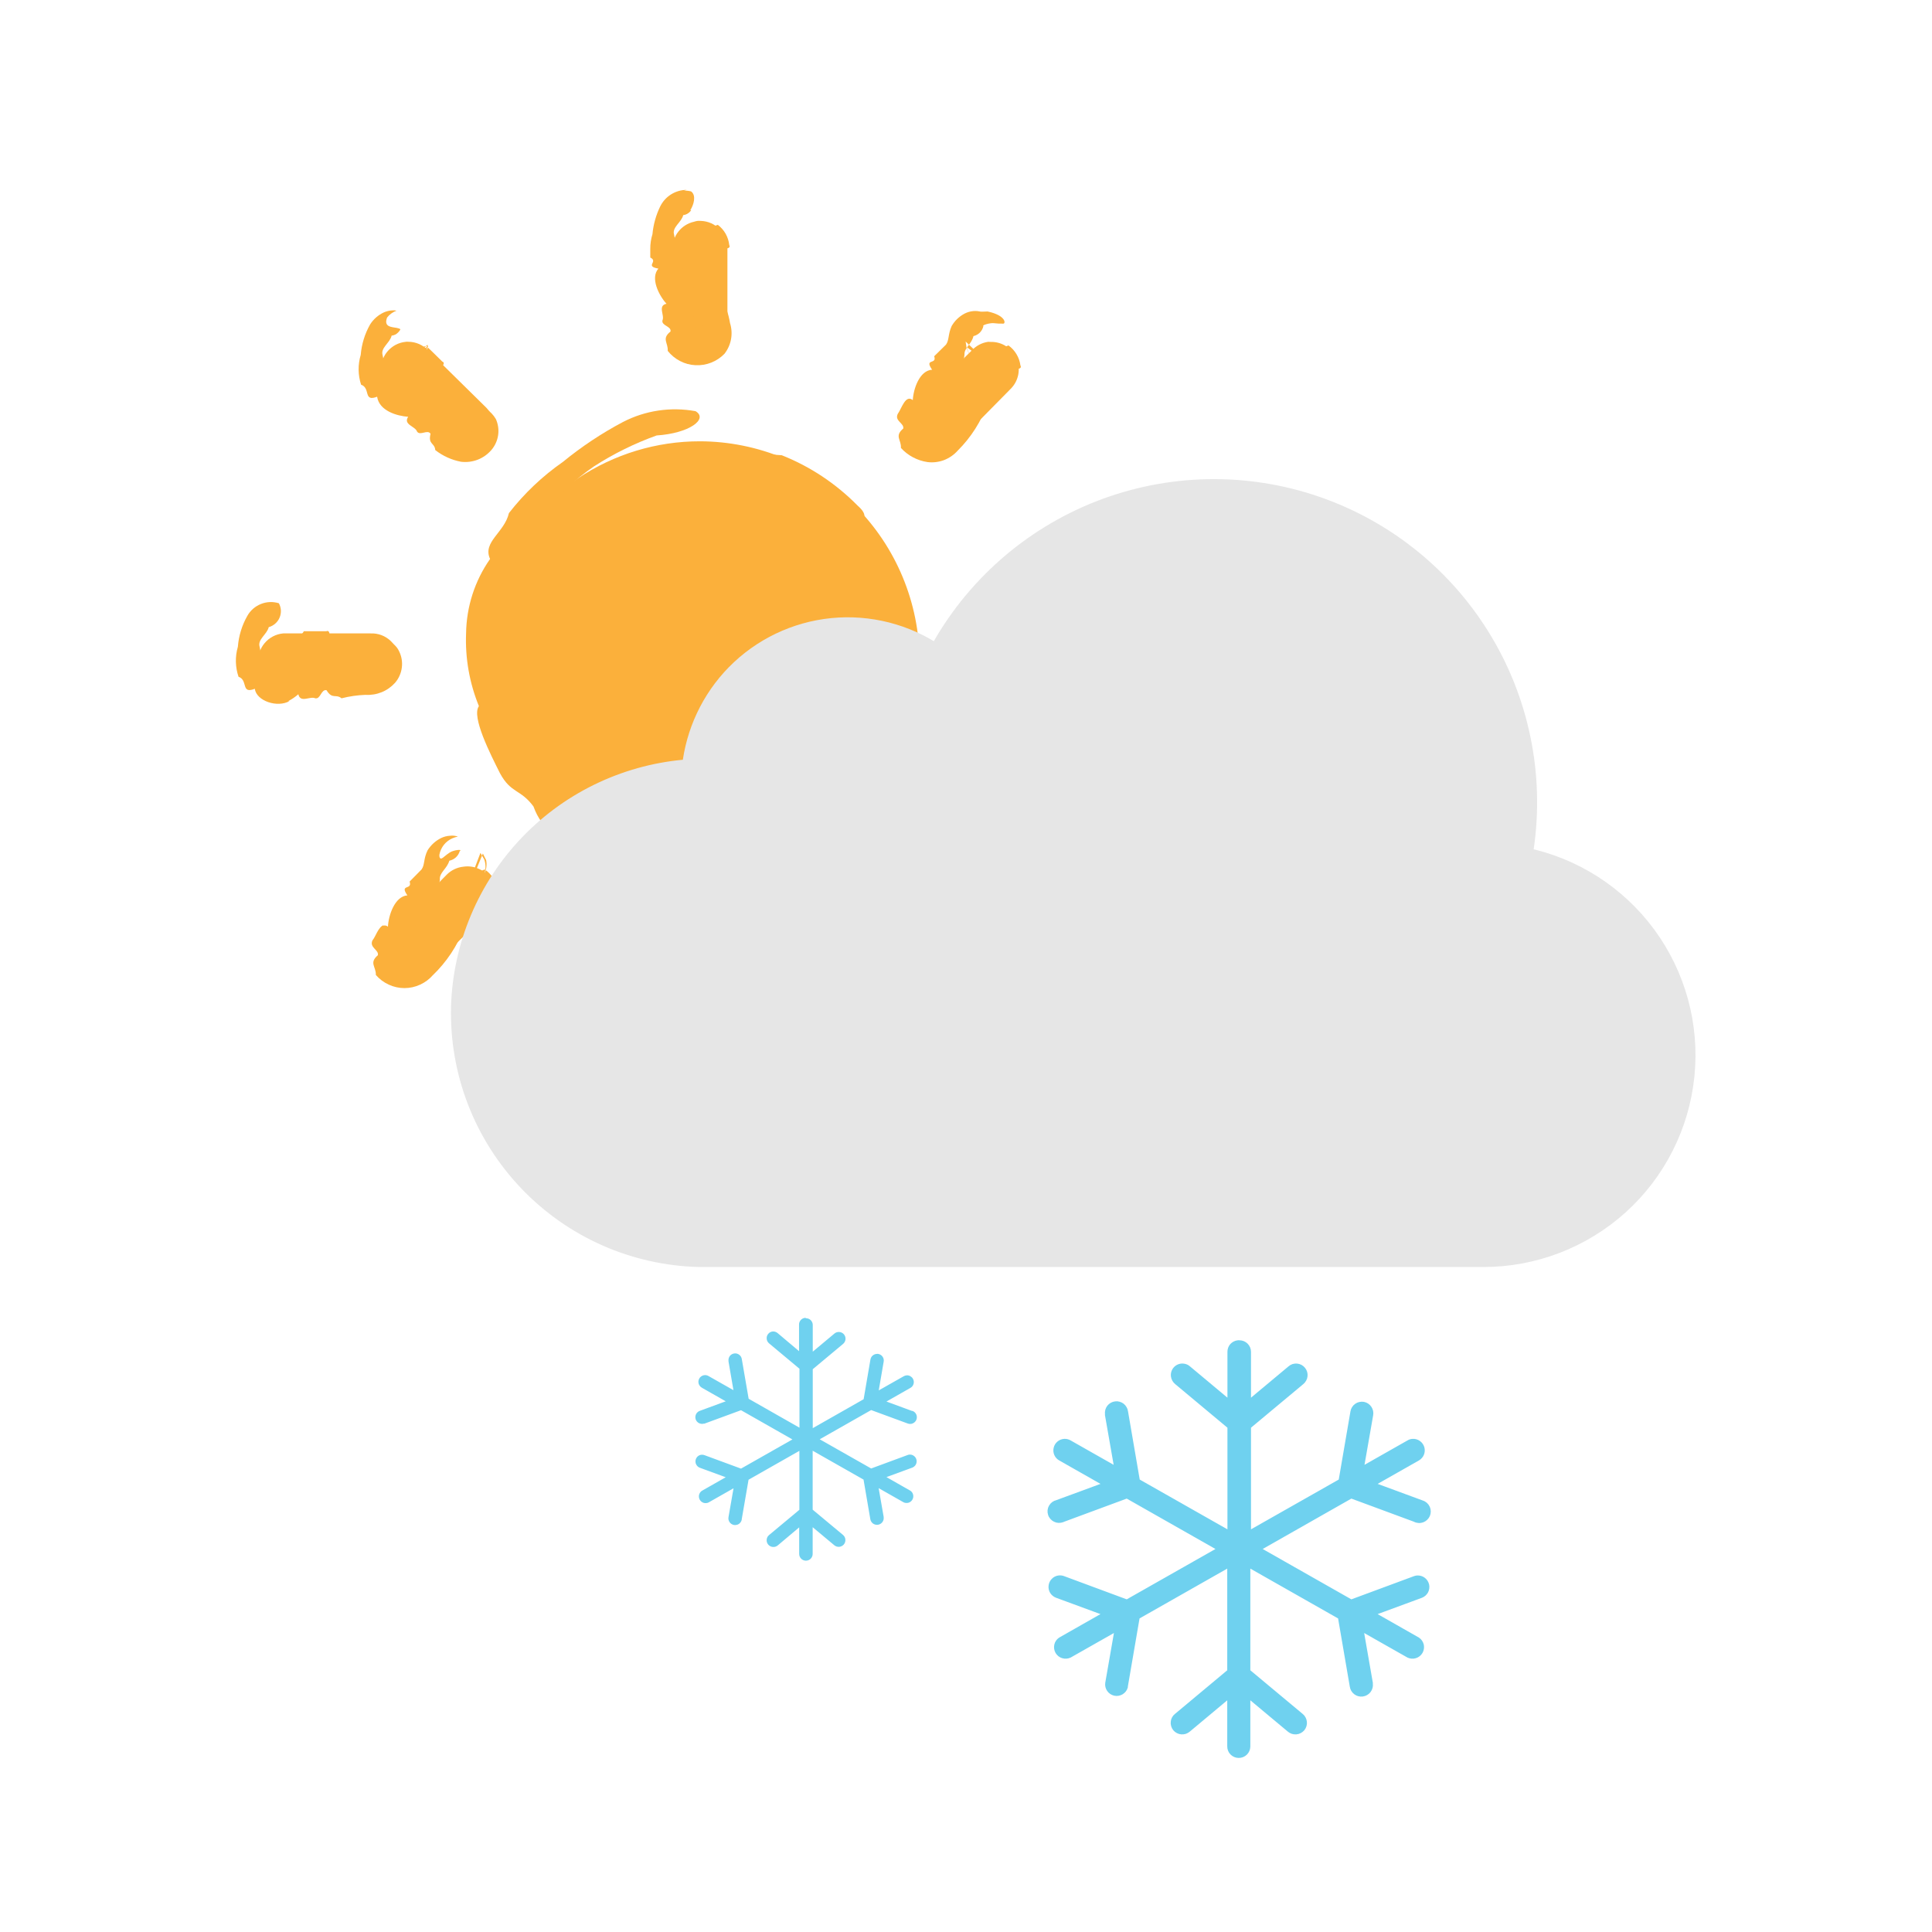 <svg width="41" height="41" viewBox="0 0 41 41" fill="none" xmlns="http://www.w3.org/2000/svg">
<path d="M14.8 4.688C14.775 4.692 14.751 4.698 14.727 4.706C14.596 4.735 14.479 4.809 14.396 4.915C14.312 5.021 14.269 5.153 14.272 5.288V7.035C14.269 7.113 14.281 7.192 14.309 7.265C14.337 7.339 14.38 7.406 14.434 7.463C14.488 7.519 14.554 7.564 14.626 7.595C14.698 7.626 14.776 7.642 14.855 7.642C14.933 7.642 15.011 7.626 15.083 7.595C15.155 7.564 15.221 7.519 15.275 7.463C15.33 7.406 15.372 7.339 15.4 7.265C15.428 7.192 15.44 7.113 15.437 7.035V5.288C15.442 5.134 15.385 4.985 15.28 4.872C15.175 4.76 15.03 4.693 14.876 4.688C14.851 4.686 14.825 4.686 14.8 4.688ZM8.612 7.254C8.536 7.261 8.462 7.283 8.394 7.319C8.327 7.355 8.267 7.404 8.218 7.463C8.169 7.522 8.133 7.59 8.111 7.664C8.088 7.737 8.081 7.814 8.088 7.89C8.101 8.029 8.164 8.159 8.266 8.255L9.485 9.493C9.598 9.597 9.746 9.653 9.899 9.65C10.053 9.647 10.199 9.585 10.307 9.477C10.416 9.368 10.478 9.222 10.481 9.069C10.484 8.916 10.427 8.767 10.323 8.655L9.085 7.436C9.031 7.378 8.966 7.333 8.894 7.301C8.822 7.27 8.745 7.253 8.666 7.253C8.648 7.251 8.63 7.251 8.612 7.253V7.254ZM20.97 7.254C20.837 7.273 20.715 7.337 20.624 7.436L19.387 8.656C19.28 8.768 19.221 8.917 19.223 9.071C19.225 9.226 19.287 9.374 19.396 9.483C19.506 9.593 19.654 9.655 19.808 9.657C19.963 9.658 20.112 9.599 20.224 9.493L21.444 8.256C21.528 8.174 21.585 8.069 21.608 7.955C21.631 7.84 21.62 7.721 21.575 7.613C21.529 7.505 21.453 7.414 21.355 7.35C21.257 7.286 21.142 7.253 21.025 7.256L20.97 7.254ZM14.855 9.365C13.933 9.364 13.032 9.638 12.266 10.15C11.499 10.662 10.902 11.389 10.549 12.241C10.196 13.092 10.104 14.029 10.284 14.933C10.463 15.837 10.907 16.668 11.559 17.32C12.21 17.971 13.041 18.415 13.945 18.595C14.849 18.775 15.786 18.683 16.637 18.33C17.489 17.977 18.217 17.38 18.729 16.614C19.241 15.847 19.514 14.947 19.514 14.025C19.51 12.79 19.018 11.608 18.145 10.735C17.272 9.862 16.09 9.369 14.855 9.365ZM6.009 13.442C5.933 13.449 5.858 13.471 5.79 13.507C5.722 13.543 5.662 13.592 5.613 13.651C5.564 13.71 5.527 13.778 5.505 13.852C5.482 13.925 5.474 14.002 5.481 14.079C5.488 14.155 5.51 14.23 5.546 14.297C5.582 14.366 5.631 14.425 5.69 14.475C5.749 14.524 5.818 14.56 5.891 14.583C5.964 14.606 6.042 14.614 6.118 14.607H7.865C7.944 14.61 8.022 14.597 8.096 14.569C8.169 14.542 8.236 14.499 8.293 14.445C8.35 14.391 8.395 14.325 8.426 14.253C8.456 14.181 8.472 14.103 8.472 14.024C8.472 13.946 8.456 13.868 8.426 13.796C8.395 13.723 8.35 13.658 8.293 13.604C8.236 13.549 8.169 13.507 8.096 13.479C8.022 13.451 7.944 13.439 7.865 13.442H6.009ZM21.734 13.442C21.58 13.456 21.437 13.532 21.338 13.651C21.239 13.771 21.192 13.925 21.207 14.079C21.221 14.234 21.297 14.376 21.416 14.475C21.536 14.574 21.69 14.621 21.844 14.607H23.591C23.67 14.61 23.748 14.597 23.822 14.569C23.895 14.542 23.962 14.499 24.019 14.445C24.076 14.391 24.121 14.325 24.152 14.253C24.182 14.181 24.198 14.103 24.198 14.024C24.198 13.946 24.182 13.868 24.152 13.796C24.121 13.723 24.076 13.658 24.019 13.604C23.962 13.549 23.895 13.507 23.822 13.479C23.748 13.451 23.67 13.439 23.591 13.442H21.734ZM19.751 18.375C19.726 18.379 19.702 18.385 19.678 18.393C19.571 18.412 19.472 18.46 19.392 18.533C19.311 18.605 19.252 18.698 19.222 18.802C19.192 18.906 19.191 19.017 19.22 19.121C19.25 19.225 19.307 19.32 19.387 19.393L20.624 20.613C20.723 20.726 20.862 20.797 21.012 20.81C21.162 20.823 21.311 20.778 21.429 20.684C21.546 20.589 21.622 20.453 21.642 20.304C21.661 20.155 21.622 20.004 21.532 19.883C21.506 19.85 21.476 19.82 21.443 19.794L20.224 18.556C20.164 18.492 20.09 18.442 20.008 18.41C19.926 18.379 19.838 18.366 19.75 18.374L19.751 18.375ZM9.831 18.393C9.701 18.407 9.579 18.465 9.485 18.557L8.266 19.794C8.202 19.845 8.149 19.909 8.111 19.982C8.073 20.055 8.051 20.135 8.046 20.217C8.041 20.299 8.054 20.381 8.083 20.458C8.113 20.535 8.158 20.605 8.216 20.663C8.274 20.721 8.344 20.766 8.421 20.796C8.497 20.825 8.58 20.837 8.662 20.833C8.744 20.828 8.824 20.806 8.897 20.768C8.97 20.73 9.034 20.677 9.085 20.613L10.322 19.394C10.413 19.308 10.474 19.196 10.496 19.073C10.518 18.951 10.5 18.824 10.445 18.713C10.39 18.601 10.301 18.509 10.191 18.452C10.08 18.395 9.954 18.373 9.831 18.393ZM14.8 20.413C14.775 20.413 14.751 20.424 14.727 20.431C14.596 20.461 14.479 20.535 14.396 20.641C14.313 20.747 14.269 20.879 14.272 21.014V22.761C14.269 22.839 14.281 22.918 14.309 22.991C14.337 23.065 14.38 23.132 14.434 23.188C14.488 23.245 14.554 23.29 14.626 23.321C14.698 23.352 14.776 23.368 14.855 23.368C14.933 23.368 15.011 23.352 15.083 23.321C15.155 23.29 15.221 23.245 15.275 23.188C15.33 23.132 15.372 23.065 15.4 22.991C15.428 22.918 15.44 22.839 15.437 22.761V21.014C15.442 20.86 15.386 20.71 15.28 20.598C15.175 20.485 15.03 20.419 14.876 20.414C14.851 20.412 14.825 20.411 14.8 20.413Z" fill="#FBB03B"/>
<path fill-rule="evenodd" clip-rule="evenodd" d="M14.864 20.888C14.799 20.488 15.03 20.588 15.233 20.502C15.301 20.553 15.357 20.617 15.399 20.691C15.441 20.765 15.467 20.847 15.476 20.931C15.523 21.021 15.356 21.011 15.222 21.012C15.367 21.049 15.476 21.14 15.308 21.212C15.308 21.312 15.341 21.438 15.222 21.488C15.422 21.596 15.253 21.868 15.308 22.041C15.398 22.213 15.461 22.398 15.493 22.59C15.527 22.699 15.534 22.815 15.514 22.928C15.493 23.04 15.446 23.146 15.376 23.237C15.297 23.319 15.201 23.384 15.094 23.426C14.988 23.468 14.874 23.487 14.759 23.482C14.645 23.476 14.533 23.446 14.432 23.393C14.33 23.34 14.241 23.267 14.17 23.177C14.183 23.004 14.034 22.921 14.229 22.767C14.252 22.652 14.035 22.646 14.058 22.531C14.111 22.424 13.949 22.219 14.144 22.177C13.982 22.001 13.796 21.631 13.972 21.43C13.672 21.378 13.981 21.285 13.8 21.196V21.013C13.799 20.907 13.815 20.802 13.846 20.701C13.865 20.496 13.921 20.296 14.011 20.111C14.063 20.005 14.143 19.917 14.243 19.855C14.342 19.793 14.458 19.76 14.575 19.761L14.517 19.776C14.567 19.775 14.617 19.78 14.666 19.793C14.781 19.878 14.723 20.075 14.649 20.193L14.67 20.187C14.652 20.217 14.627 20.242 14.597 20.261C14.568 20.28 14.534 20.292 14.499 20.296C14.462 20.452 14.257 20.552 14.305 20.709C14.337 20.886 14.357 20.963 14.372 21.084C14.373 21.207 14.414 21.327 14.487 21.426C14.51 21.682 14.568 21.933 14.659 22.174C14.687 22.293 14.714 22.413 14.731 22.537C14.744 22.623 14.75 22.711 14.749 22.799C14.667 22.859 14.749 22.86 14.69 22.999C14.836 22.824 14.763 22.966 14.811 22.962C14.875 22.943 14.835 22.802 14.952 22.941C14.964 22.914 14.966 22.884 14.959 22.855C14.952 22.826 14.935 22.801 14.912 22.783C14.904 22.776 14.898 22.783 14.896 22.766C14.893 22.728 14.893 22.69 14.896 22.652C14.902 22.575 14.925 22.501 14.964 22.435C14.619 22.208 14.764 21.998 14.707 21.64C14.746 21.51 14.761 21.372 14.791 21.223C14.802 21.149 14.823 21.077 14.852 21.009C14.889 20.999 14.924 20.981 14.952 20.956C14.914 20.958 14.879 20.974 14.852 21.001C14.852 21.001 14.877 21.036 14.864 20.888Z" fill="#FBB03B"/>
<path fill-rule="evenodd" clip-rule="evenodd" d="M10.277 18.551C10.312 18.45 10.312 18.34 10.277 18.24L10.196 18.1L9.91 18.851V18.842V18.824V18.791V18.732C9.91 18.7 9.914 18.67 9.923 18.64C9.93 18.618 9.941 18.598 9.955 18.581C9.969 18.564 9.987 18.55 10.007 18.54C10.084 18.499 10.172 18.504 10.287 18.451C10.359 18.499 10.42 18.561 10.466 18.634C10.513 18.707 10.544 18.788 10.557 18.874C10.607 18.965 10.439 18.959 10.305 18.964C10.454 18.975 10.55 19.107 10.368 19.116C10.344 19.192 10.303 19.298 10.19 19.238C10.254 19.453 9.937 19.53 9.851 19.692C9.705 20.073 9.476 20.417 9.181 20.7L9.19 20.69C9.115 20.777 9.022 20.847 8.917 20.895C8.812 20.944 8.698 20.969 8.583 20.969C8.468 20.969 8.354 20.944 8.249 20.895C8.144 20.847 8.051 20.777 7.976 20.69C7.983 20.513 7.826 20.436 8.019 20.271C8.045 20.156 7.831 20.108 7.905 19.955C7.974 19.873 8.024 19.679 8.141 19.63L8.122 19.647C8.141 19.64 8.16 19.638 8.18 19.641C8.199 19.644 8.218 19.652 8.233 19.665C8.244 19.424 8.378 19.022 8.645 19.001C8.471 18.749 8.756 18.901 8.693 18.708L8.946 18.451C9.018 18.351 8.984 18.228 9.074 18.045C9.144 17.933 9.244 17.842 9.362 17.784C9.42 17.756 9.483 17.74 9.547 17.736C9.579 17.732 9.61 17.732 9.642 17.736L9.689 17.745L9.712 17.752H9.722C9.681 17.76 9.642 17.773 9.603 17.789C9.532 17.819 9.47 17.867 9.421 17.927C9.373 17.988 9.34 18.059 9.325 18.135C9.319 18.21 9.346 18.228 9.376 18.216C9.406 18.204 9.45 18.153 9.542 18.093C9.634 18.033 9.827 18.019 9.757 18.06C9.743 18.111 9.714 18.158 9.675 18.194C9.636 18.23 9.587 18.255 9.535 18.266C9.488 18.435 9.319 18.519 9.335 18.666C9.307 19.008 9.042 19.066 9.012 19.366C8.846 19.567 8.708 19.79 8.601 20.028L8.565 20.085L8.531 20.116C8.511 20.204 8.548 20.245 8.54 20.29C8.459 20.354 8.549 20.352 8.49 20.49C8.628 20.309 8.563 20.454 8.612 20.447C8.677 20.426 8.626 20.287 8.753 20.418C8.759 20.395 8.761 20.37 8.759 20.347L8.793 20.31C8.938 20.05 9.065 19.797 9.327 19.731C9.25 19.323 9.506 19.279 9.727 18.981L9.817 18.928L9.861 18.899L9.93 18.971H9.941H9.946C9.985 18.967 10.021 18.948 10.046 18.919C10.01 18.924 9.977 18.941 9.952 18.968C9.952 18.968 9.952 18.974 9.952 18.941L9.946 18.903L9.941 18.882V18.871V18.863L10.247 18.113L10.317 18.253C10.336 18.354 10.322 18.458 10.277 18.551Z" fill="#FBB03B"/>
<path fill-rule="evenodd" clip-rule="evenodd" d="M20.218 18.334C20.206 18.233 20.162 18.139 20.094 18.064C20.026 17.99 19.936 17.938 19.837 17.917L19.786 18.84V18.778V18.719C19.788 18.688 19.795 18.657 19.806 18.628C19.823 18.585 19.857 18.551 19.899 18.533C19.979 18.499 20.067 18.511 20.186 18.468C20.312 18.584 20.415 18.697 20.531 18.811C20.619 18.845 20.496 18.951 20.401 19.048C20.532 18.975 20.672 18.961 20.601 19.131C20.675 19.208 20.785 19.272 20.737 19.391C20.955 19.33 21.031 19.646 21.193 19.732C21.268 19.754 21.342 19.784 21.411 19.822C21.497 19.862 21.572 19.924 21.628 20C21.684 20.077 21.72 20.166 21.733 20.261C21.746 20.355 21.734 20.451 21.7 20.54C21.666 20.628 21.61 20.707 21.538 20.769C21.388 20.899 21.194 20.968 20.995 20.961C20.797 20.954 20.608 20.872 20.468 20.731L20.482 20.747C20.45 20.724 20.417 20.703 20.382 20.684C20.365 20.525 20.221 20.569 20.274 20.336C20.206 20.236 20.05 20.389 19.982 20.291C19.942 20.176 19.682 20.146 19.782 19.976C19.534 19.956 19.163 19.856 19.104 19.545C18.804 19.657 18.968 19.356 18.762 19.28C18.696 19.07 18.696 18.845 18.762 18.636C18.787 18.427 18.85 18.226 18.949 18.041C19.005 17.935 19.091 17.848 19.195 17.789C19.299 17.729 19.417 17.701 19.537 17.706L19.45 17.728C19.349 17.771 19.261 17.842 19.197 17.932C19.133 18.021 19.095 18.127 19.086 18.237C19.126 18.471 19.23 18.437 19.279 18.381C19.328 18.325 19.453 18.107 19.579 18.142L19.612 18.134C19.591 18.163 19.564 18.187 19.533 18.204C19.502 18.221 19.467 18.232 19.432 18.234C19.388 18.389 19.177 18.487 19.221 18.647C19.251 18.822 19.26 18.917 19.284 19.016C19.289 19.066 19.312 19.112 19.349 19.146C19.386 19.18 19.434 19.199 19.484 19.201C19.683 19.361 19.901 19.495 20.133 19.601C20.357 19.727 20.559 19.888 20.733 20.077C20.742 20.177 20.833 20.243 20.875 20.327L20.906 20.36C20.902 20.395 20.892 20.429 20.876 20.46C21.03 20.293 20.951 20.431 21.001 20.429C21.067 20.414 21.031 20.27 21.144 20.413C21.157 20.386 21.161 20.356 21.155 20.327C21.148 20.298 21.132 20.271 21.109 20.253C21.078 20.227 21.084 20.253 21.144 20.181C21.11 20.197 21.078 20.218 21.05 20.243L20.95 20.251C20.762 20.196 20.68 20.016 20.462 19.859C20.269 19.602 20.112 19.319 19.996 19.019C19.928 18.991 19.858 18.971 19.787 18.957C19.76 18.942 19.78 18.952 19.773 18.95C19.772 18.941 19.772 18.932 19.773 18.923V18.885V18.863V18.844L19.848 17.911C19.946 17.935 20.034 17.988 20.1 18.064C20.166 18.14 20.207 18.234 20.218 18.334Z" fill="#FBB03B"/>
<path fill-rule="evenodd" clip-rule="evenodd" d="M21.768 13.915C21.759 13.848 21.762 13.78 21.776 13.715H21.802C21.864 13.541 22.081 13.568 22.174 13.396H22.651C22.737 13.356 22.726 13.519 22.728 13.654C22.768 13.509 22.856 13.401 22.928 13.568C23.034 13.568 23.156 13.536 23.207 13.654C23.307 13.463 23.617 13.606 23.725 13.589C23.818 13.567 23.916 13.579 24.002 13.621C24.088 13.664 24.156 13.734 24.196 13.822C24.249 13.929 24.269 14.05 24.253 14.168C24.238 14.287 24.188 14.399 24.11 14.49C24.031 14.577 23.934 14.645 23.825 14.69C23.716 14.734 23.598 14.753 23.481 14.746C23.309 14.752 23.139 14.777 22.973 14.819C22.851 14.719 22.779 14.85 22.655 14.647C22.538 14.624 22.532 14.841 22.416 14.819C22.307 14.766 22.099 14.928 22.057 14.733C21.992 14.79 21.92 14.839 21.843 14.877H21.868C21.614 15.024 21.168 14.877 21.133 14.617C20.833 14.736 20.995 14.432 20.787 14.362C20.718 14.156 20.713 13.933 20.774 13.725C20.792 13.495 20.86 13.271 20.974 13.071C21.038 12.956 21.14 12.867 21.262 12.818C21.384 12.769 21.519 12.763 21.645 12.802C21.67 12.848 21.685 12.9 21.688 12.953C21.69 13.006 21.681 13.059 21.66 13.107C21.64 13.156 21.608 13.199 21.568 13.234C21.528 13.269 21.481 13.295 21.43 13.309C21.393 13.465 21.187 13.569 21.236 13.727C21.272 13.9 21.284 13.994 21.311 14.093C21.317 14.142 21.34 14.187 21.377 14.219C21.414 14.252 21.462 14.27 21.511 14.27C21.53 14.29 21.552 14.307 21.578 14.319C21.603 14.331 21.631 14.337 21.659 14.338C21.686 14.339 21.715 14.335 21.741 14.325C21.767 14.315 21.791 14.3 21.811 14.281H21.841L22.055 14.219C22.301 14.15 22.557 14.121 22.812 14.133C22.927 14.233 23.123 14.15 23.212 14.305C23.271 14.076 23.361 14.238 23.451 14.219C23.49 14.208 23.592 14.165 23.599 14.144C23.606 14.123 23.614 14.131 23.686 14.194C23.698 14.167 23.701 14.136 23.694 14.107C23.687 14.078 23.67 14.053 23.647 14.035C23.615 14.01 23.624 14.03 23.682 13.963C23.649 13.979 23.619 13.999 23.591 14.023V14.017V14.151H23.555H23.495L23.366 14.166C23.048 14.122 22.738 14.036 22.444 13.908C22.253 13.976 21.898 14.339 21.817 14.017H21.762C21.77 13.983 21.772 13.949 21.768 13.915Z" fill="#FBB03B"/>
<path fill-rule="evenodd" clip-rule="evenodd" d="M6.042 13.915C6.033 13.848 6.036 13.78 6.05 13.715H6.076C6.138 13.541 6.356 13.568 6.448 13.396H6.926C7.011 13.356 7 13.519 7.002 13.654C7.042 13.509 7.13 13.401 7.202 13.568C7.308 13.568 7.43 13.536 7.481 13.654C7.581 13.463 7.891 13.606 7.999 13.589C8.092 13.567 8.19 13.579 8.276 13.621C8.362 13.664 8.43 13.734 8.47 13.822C8.523 13.929 8.543 14.05 8.527 14.169C8.512 14.287 8.462 14.399 8.384 14.49C8.305 14.577 8.208 14.646 8.099 14.69C7.99 14.734 7.872 14.753 7.755 14.746C7.584 14.752 7.414 14.777 7.248 14.819C7.125 14.719 7.053 14.85 6.929 14.647C6.812 14.624 6.806 14.841 6.69 14.819C6.582 14.766 6.374 14.928 6.331 14.733C6.266 14.79 6.194 14.839 6.117 14.878H6.143C5.888 15.024 5.443 14.878 5.407 14.617C5.107 14.737 5.269 14.432 5.062 14.362C4.992 14.156 4.987 13.934 5.048 13.725C5.066 13.495 5.134 13.271 5.248 13.071C5.312 12.956 5.414 12.867 5.536 12.818C5.657 12.769 5.792 12.763 5.918 12.802C5.943 12.848 5.958 12.9 5.961 12.953C5.963 13.006 5.954 13.059 5.933 13.107C5.913 13.156 5.881 13.199 5.841 13.234C5.801 13.269 5.754 13.295 5.703 13.309C5.666 13.465 5.46 13.569 5.51 13.727C5.545 13.9 5.557 13.994 5.584 14.093C5.59 14.143 5.614 14.189 5.652 14.222C5.691 14.254 5.74 14.271 5.79 14.27C5.809 14.291 5.831 14.307 5.857 14.319C5.882 14.331 5.91 14.338 5.938 14.339C5.966 14.34 5.994 14.336 6.02 14.326C6.046 14.316 6.07 14.3 6.09 14.281H6.12L6.334 14.219C6.58 14.15 6.836 14.121 7.091 14.133C7.206 14.233 7.402 14.151 7.491 14.305C7.549 14.077 7.639 14.238 7.73 14.219C7.768 14.208 7.87 14.165 7.877 14.144C7.884 14.123 7.892 14.131 7.964 14.194C7.976 14.167 7.979 14.136 7.972 14.107C7.965 14.079 7.949 14.053 7.925 14.035C7.893 14.01 7.902 14.03 7.96 13.963C7.928 13.979 7.897 13.999 7.87 14.023V14.017C7.87 14.017 7.87 14.017 7.87 14.03V14.151H7.834H7.774L7.645 14.166C7.328 14.123 7.018 14.036 6.724 13.908C6.532 13.977 6.177 14.339 6.096 14.017H6.041C6.047 13.983 6.048 13.948 6.042 13.915Z" fill="#FBB03B"/>
<path fill-rule="evenodd" clip-rule="evenodd" d="M14.855 9.839C15.003 9.419 16.062 9.632 16.591 9.661C17.195 9.901 17.741 10.264 18.197 10.727C18.459 10.957 18.311 11.036 18.219 11.135C18.36 11.154 18.489 11.222 18.584 11.328C18.679 11.433 18.734 11.569 18.738 11.711C18.962 12.003 19.09 12.358 19.104 12.727C19.456 13.068 19.404 14.201 19.304 14.859C19.26 15.604 19.002 16.321 18.561 16.924C18.068 17.608 17.393 18.141 16.612 18.461C15.898 18.739 15.129 18.852 14.365 18.79C13.6 18.729 12.86 18.494 12.199 18.105C11.844 17.733 11.509 17.636 11.321 17.114C11.041 16.738 10.846 16.844 10.61 16.409C10.41 16.009 9.999 15.209 10.163 14.985C9.963 14.495 9.87 13.968 9.891 13.44C9.899 12.874 10.076 12.325 10.4 11.862C10.234 11.5 10.705 11.304 10.8 10.889C11.125 10.471 11.512 10.104 11.946 9.802C12.342 9.478 12.769 9.194 13.221 8.955C13.695 8.71 14.236 8.63 14.761 8.726C15.037 8.891 14.629 9.196 13.935 9.241C13.467 9.409 13.021 9.629 12.603 9.899C11.816 10.438 11.209 11.201 10.859 12.088C10.454 12.964 10.384 13.958 10.664 14.882C10.921 15.77 11.422 16.567 12.112 17.182C12.36 17.546 13.024 17.838 13.276 18.082C13.558 17.947 13.813 18.2 14.154 18.234C14.554 18.273 14.972 18.172 15.754 18.196C16.844 17.799 17.786 17.079 18.454 16.132C18.506 15.691 18.613 15.339 18.692 14.914C18.805 14.417 18.815 13.903 18.721 13.403C18.589 12.332 18.074 11.344 17.272 10.622C16.86 10.417 16.418 10.282 15.962 10.222C15.565 10.198 15.182 10.066 14.855 9.839Z" fill="#FBB03B"/>
<path fill-rule="evenodd" clip-rule="evenodd" d="M20.661 7.612C20.588 7.547 20.537 7.461 20.515 7.366L20.992 7.721V7.668V7.615C20.995 7.586 21 7.558 21.009 7.531H21.029C21.086 7.354 21.229 7.408 21.402 7.331C21.471 7.381 21.529 7.444 21.572 7.517C21.616 7.59 21.644 7.671 21.655 7.755C21.705 7.845 21.537 7.837 21.403 7.839C21.551 7.852 21.646 7.983 21.463 7.989C21.44 8.065 21.399 8.166 21.286 8.109C21.351 8.325 21.041 8.401 20.959 8.563C20.825 8.939 20.608 9.281 20.324 9.563C20.245 9.652 20.145 9.721 20.034 9.764C19.922 9.806 19.802 9.821 19.683 9.806C19.466 9.774 19.266 9.668 19.119 9.506C19.13 9.332 18.976 9.256 19.168 9.095C19.193 8.981 18.979 8.935 19.051 8.785C19.135 8.667 19.216 8.365 19.371 8.491C19.383 8.253 19.514 7.862 19.781 7.846C19.605 7.596 19.89 7.746 19.825 7.56L20.076 7.313C20.146 7.213 20.116 7.097 20.195 6.92C20.26 6.807 20.355 6.716 20.47 6.655C20.527 6.626 20.588 6.608 20.651 6.602C20.682 6.599 20.713 6.599 20.744 6.602L20.791 6.61C20.834 6.61 20.743 6.62 20.958 6.61C21.358 6.695 21.346 6.878 21.287 6.868C21.224 6.87 21.161 6.867 21.098 6.859C21.025 6.846 20.83 6.899 20.869 6.922C20.857 6.973 20.831 7.02 20.794 7.058C20.757 7.095 20.709 7.121 20.658 7.133C20.62 7.303 20.458 7.386 20.468 7.524C20.443 7.858 20.176 7.915 20.147 8.202C19.981 8.398 19.842 8.616 19.734 8.85C19.64 8.981 19.681 8.983 19.678 9.025C19.687 9.051 19.69 9.079 19.688 9.107C19.608 9.17 19.697 9.17 19.636 9.307C19.78 9.129 19.71 9.273 19.759 9.269C19.823 9.25 19.785 9.11 19.904 9.247C19.947 9.114 20.009 8.989 20.089 8.875C20.165 8.738 20.291 8.637 20.44 8.592C20.353 8.192 20.606 8.144 20.812 7.847L20.9 7.794L20.943 7.766L20.954 7.758L21.022 7.827H21.03C21.042 7.827 21.038 7.827 21.038 7.827H21.033C21.071 7.823 21.107 7.805 21.133 7.777C20.965 7.851 21.062 7.818 21.033 7.827L20.992 7.828C20.991 7.815 20.991 7.803 20.992 7.791V7.756V7.738V7.721L20.492 7.248L20.511 7.377C20.536 7.468 20.588 7.55 20.661 7.612Z" fill="#FBB03B"/>
<path fill-rule="evenodd" clip-rule="evenodd" d="M8.961 7.573C9.025 7.5 9.065 7.41 9.076 7.314L8.634 7.72V7.657L8.64 7.599C8.644 7.567 8.653 7.536 8.667 7.508C8.686 7.466 8.719 7.432 8.761 7.413C8.839 7.377 8.925 7.387 9.043 7.341C9.169 7.454 9.271 7.563 9.387 7.674C9.475 7.705 9.353 7.813 9.259 7.911C9.389 7.836 9.528 7.819 9.459 7.989C9.533 8.063 9.642 8.124 9.594 8.243C9.811 8.178 9.887 8.489 10.049 8.57C10.147 8.586 10.239 8.623 10.321 8.678C10.403 8.734 10.471 8.806 10.522 8.891C10.571 8.998 10.588 9.118 10.571 9.235C10.554 9.352 10.504 9.461 10.427 9.551C10.348 9.642 10.248 9.713 10.136 9.756C10.023 9.799 9.902 9.814 9.782 9.799C9.583 9.761 9.396 9.676 9.237 9.551C9.224 9.393 9.08 9.436 9.137 9.205C9.073 9.105 8.915 9.256 8.85 9.158C8.813 9.044 8.55 9.013 8.662 8.845C8.419 8.827 8.048 8.718 8.003 8.419C7.703 8.535 7.869 8.234 7.663 8.164C7.596 7.959 7.593 7.738 7.655 7.532C7.674 7.304 7.742 7.082 7.855 6.884C7.925 6.774 8.025 6.686 8.143 6.631C8.201 6.605 8.263 6.59 8.326 6.587C8.356 6.584 8.386 6.586 8.415 6.593C8.337 6.622 8.267 6.672 8.215 6.738C8.139 6.938 8.301 6.938 8.422 6.959C8.448 6.967 8.5 6.973 8.495 6.995C8.482 7.017 8.467 7.038 8.448 7.056C8.412 7.094 8.363 7.117 8.311 7.123C8.275 7.279 8.071 7.381 8.12 7.538C8.163 7.753 8.177 7.821 8.193 7.9C8.199 7.949 8.222 7.994 8.259 8.027C8.296 8.06 8.344 8.078 8.393 8.078C8.587 8.238 8.802 8.372 9.03 8.478C9.25 8.604 9.448 8.764 9.617 8.952C9.626 9.097 9.835 9.203 9.738 9.313C9.882 9.135 9.813 9.279 9.862 9.274C9.926 9.255 9.888 9.116 10.007 9.252C10.019 9.224 10.023 9.193 10.016 9.164C10.009 9.134 9.994 9.108 9.971 9.088C9.941 9.062 9.946 9.077 10.007 9.012C9.974 9.026 9.943 9.045 9.915 9.067C9.9 9.08 9.899 9.083 9.899 9.083L9.879 9.102H9.873H9.848C9.786 9.087 9.729 9.058 9.68 9.018C9.574 8.912 9.463 8.812 9.347 8.718C9.154 8.467 8.998 8.191 8.881 7.898C8.814 7.871 8.744 7.852 8.673 7.841H8.664C8.664 7.841 8.671 7.841 8.656 7.841C8.641 7.841 8.651 7.841 8.647 7.814L8.642 7.775V7.753V7.742V7.733L9.088 7.333C9.07 7.423 9.026 7.507 8.961 7.573Z" fill="#FBB03B"/>
<path fill-rule="evenodd" clip-rule="evenodd" d="M14.864 5.157C14.799 4.757 15.03 4.857 15.233 4.771C15.3 4.822 15.357 4.886 15.399 4.96C15.44 5.034 15.467 5.115 15.476 5.2C15.523 5.291 15.356 5.28 15.222 5.282C15.367 5.319 15.476 5.409 15.308 5.482C15.308 5.582 15.341 5.707 15.222 5.757C15.422 5.866 15.253 6.138 15.308 6.31C15.399 6.482 15.461 6.667 15.493 6.859C15.527 6.968 15.534 7.084 15.514 7.196C15.494 7.309 15.446 7.415 15.376 7.506C15.297 7.588 15.201 7.653 15.094 7.695C14.988 7.737 14.874 7.756 14.759 7.75C14.645 7.745 14.533 7.715 14.432 7.662C14.33 7.609 14.241 7.536 14.17 7.446C14.183 7.273 14.034 7.19 14.229 7.036C14.252 6.921 14.035 6.915 14.058 6.8C14.111 6.693 13.949 6.488 14.144 6.446C13.982 6.27 13.796 5.9 13.972 5.7C13.672 5.647 13.981 5.554 13.8 5.465V5.282C13.799 5.176 13.815 5.071 13.846 4.97C13.865 4.765 13.921 4.565 14.011 4.38C14.063 4.275 14.143 4.186 14.243 4.124C14.343 4.062 14.458 4.029 14.575 4.03L14.516 4.046C14.566 4.044 14.617 4.049 14.666 4.062C14.781 4.147 14.723 4.345 14.649 4.462L14.67 4.456C14.652 4.486 14.627 4.511 14.597 4.53C14.568 4.549 14.534 4.561 14.499 4.565C14.462 4.721 14.257 4.821 14.305 4.979C14.337 5.155 14.357 5.233 14.372 5.353C14.374 5.476 14.414 5.596 14.487 5.695C14.51 5.951 14.568 6.203 14.659 6.444C14.687 6.562 14.714 6.682 14.731 6.806C14.744 6.893 14.75 6.98 14.749 7.068C14.667 7.129 14.749 7.129 14.69 7.268C14.836 7.093 14.763 7.235 14.811 7.231C14.875 7.212 14.835 7.071 14.952 7.21C14.964 7.183 14.966 7.153 14.959 7.124C14.952 7.095 14.935 7.07 14.912 7.052C14.904 7.045 14.898 7.052 14.896 7.036C14.893 6.998 14.893 6.959 14.896 6.921C14.902 6.845 14.925 6.771 14.964 6.705C14.619 6.477 14.764 6.267 14.707 5.91C14.746 5.779 14.761 5.642 14.791 5.492C14.802 5.418 14.823 5.346 14.852 5.278C14.889 5.268 14.924 5.25 14.952 5.225C14.915 5.228 14.879 5.244 14.852 5.27C14.852 5.27 14.877 5.31 14.864 5.157Z" fill="#FBB03B"/>
<path d="M32.344 18.16C32.613 16.598 32.318 14.991 31.511 13.626C30.704 12.262 29.439 11.229 27.941 10.712C26.442 10.195 24.808 10.228 23.332 10.804C21.856 11.381 20.632 12.464 19.881 13.86C19.23 13.418 18.444 13.218 17.66 13.295C16.877 13.373 16.146 13.723 15.594 14.285C15.063 14.828 14.731 15.534 14.65 16.29C13.348 16.376 12.124 16.944 11.218 17.883C10.312 18.823 9.789 20.066 9.75 21.371C9.734 22.055 9.852 22.737 10.099 23.376C10.346 24.015 10.717 24.598 11.189 25.094C11.662 25.59 12.228 25.988 12.854 26.265C13.48 26.542 14.155 26.692 14.84 26.709H31.482C32.552 26.709 33.584 26.312 34.379 25.595C35.173 24.878 35.672 23.891 35.78 22.826C35.888 21.762 35.596 20.695 34.962 19.833C34.327 18.971 33.396 18.375 32.347 18.162L32.344 18.16Z" fill="#E6E6E6" stroke="#E6E6E6" stroke-width="0.358" stroke-miterlimit="10"/>
<path d="M26.271 28.488C26.222 28.493 26.176 28.517 26.143 28.553C26.11 28.59 26.093 28.638 26.093 28.688V29.757L25.224 29.031C25.194 29.004 25.156 28.987 25.116 28.983C25.077 28.977 25.036 28.985 25 29.003C24.965 29.021 24.935 29.05 24.916 29.085C24.897 29.12 24.889 29.161 24.893 29.201C24.896 29.227 24.904 29.254 24.917 29.277C24.93 29.301 24.948 29.322 24.969 29.339L26.093 30.277V32.532L24.146 31.427L23.894 29.959C23.891 29.933 23.882 29.908 23.869 29.885C23.857 29.862 23.839 29.842 23.818 29.825C23.797 29.809 23.774 29.797 23.748 29.79C23.723 29.782 23.696 29.78 23.67 29.784C23.644 29.787 23.618 29.795 23.595 29.808C23.572 29.821 23.552 29.838 23.535 29.859C23.519 29.88 23.507 29.904 23.5 29.929C23.493 29.955 23.491 29.981 23.494 30.008V30.028L23.694 31.172L22.7 30.608C22.665 30.587 22.625 30.577 22.585 30.58C22.542 30.583 22.501 30.599 22.468 30.628C22.436 30.655 22.413 30.693 22.404 30.735C22.394 30.777 22.398 30.821 22.416 30.861C22.433 30.9 22.463 30.933 22.501 30.954L23.461 31.499L22.429 31.879C22.402 31.885 22.377 31.897 22.355 31.913C22.334 31.929 22.315 31.95 22.302 31.973C22.288 31.997 22.279 32.023 22.276 32.051C22.273 32.078 22.276 32.105 22.284 32.131C22.291 32.157 22.305 32.182 22.322 32.202C22.34 32.223 22.362 32.24 22.386 32.252C22.411 32.265 22.437 32.272 22.465 32.273C22.492 32.274 22.519 32.27 22.545 32.261L22.566 32.252L23.915 31.753L25.885 32.872L23.915 33.99L22.566 33.49C22.534 33.478 22.5 33.474 22.466 33.479C22.422 33.485 22.381 33.506 22.351 33.539C22.32 33.571 22.301 33.612 22.297 33.657C22.292 33.701 22.303 33.746 22.326 33.783C22.35 33.821 22.386 33.849 22.428 33.865L23.46 34.245L22.5 34.791C22.458 34.819 22.429 34.862 22.418 34.911C22.407 34.961 22.415 35.012 22.44 35.056C22.466 35.099 22.506 35.132 22.554 35.146C22.602 35.161 22.654 35.157 22.7 35.136L23.7 34.569L23.5 35.716C23.492 35.766 23.504 35.817 23.533 35.859C23.562 35.901 23.605 35.93 23.655 35.941C23.705 35.952 23.756 35.943 23.8 35.917C23.844 35.891 23.876 35.849 23.89 35.801V35.785L24.142 34.317L26.089 33.211V35.467L24.965 36.405C24.944 36.421 24.926 36.441 24.913 36.465C24.9 36.488 24.892 36.514 24.89 36.541C24.887 36.567 24.889 36.594 24.897 36.62C24.904 36.645 24.917 36.669 24.934 36.69C24.951 36.71 24.972 36.727 24.996 36.739C25.02 36.752 25.046 36.759 25.072 36.761C25.099 36.763 25.126 36.76 25.151 36.752C25.176 36.744 25.2 36.73 25.22 36.713L26.089 35.987V37.059C26.088 37.112 26.108 37.163 26.145 37.201C26.182 37.239 26.233 37.261 26.286 37.261C26.339 37.262 26.39 37.242 26.428 37.205C26.466 37.168 26.488 37.118 26.489 37.065V35.987L27.359 36.713C27.379 36.73 27.402 36.744 27.428 36.752C27.453 36.76 27.48 36.763 27.506 36.761C27.533 36.759 27.559 36.752 27.583 36.739C27.606 36.727 27.627 36.71 27.645 36.69C27.662 36.669 27.674 36.645 27.682 36.62C27.69 36.594 27.692 36.567 27.689 36.541C27.686 36.514 27.678 36.488 27.665 36.465C27.652 36.441 27.635 36.421 27.614 36.405L26.489 35.467V33.211L28.437 34.317L28.689 35.785C28.696 35.838 28.724 35.886 28.766 35.918C28.809 35.951 28.862 35.965 28.915 35.958C28.968 35.951 29.017 35.923 29.049 35.881C29.082 35.838 29.096 35.785 29.089 35.731V35.716L28.889 34.569L29.889 35.136C29.934 35.157 29.986 35.161 30.034 35.146C30.082 35.132 30.123 35.099 30.148 35.056C30.174 35.012 30.181 34.961 30.171 34.911C30.159 34.862 30.13 34.819 30.089 34.791L29.129 34.245L30.161 33.865C30.205 33.847 30.242 33.815 30.265 33.773C30.287 33.73 30.294 33.682 30.284 33.635C30.273 33.589 30.247 33.547 30.209 33.519C30.171 33.49 30.123 33.476 30.076 33.479C30.058 33.48 30.041 33.484 30.024 33.49L28.674 33.99L26.705 32.872L28.674 31.753L30.024 32.252C30.048 32.266 30.075 32.273 30.103 32.275C30.13 32.278 30.158 32.274 30.184 32.265C30.21 32.256 30.234 32.241 30.254 32.222C30.274 32.204 30.291 32.181 30.302 32.155C30.312 32.13 30.318 32.103 30.318 32.075C30.318 32.047 30.312 32.02 30.301 31.995C30.289 31.969 30.273 31.947 30.253 31.928C30.232 31.91 30.208 31.895 30.182 31.887L30.161 31.879L29.129 31.499L30.089 30.954C30.128 30.931 30.159 30.897 30.176 30.855C30.193 30.813 30.195 30.767 30.183 30.723C30.17 30.68 30.143 30.642 30.106 30.616C30.07 30.59 30.025 30.577 29.98 30.58C29.948 30.581 29.917 30.591 29.89 30.608L28.896 31.172L29.096 30.028C29.106 29.976 29.094 29.922 29.064 29.878C29.035 29.835 28.989 29.804 28.937 29.794C28.911 29.79 28.884 29.79 28.858 29.796C28.831 29.802 28.807 29.812 28.785 29.828C28.763 29.843 28.745 29.863 28.731 29.885C28.716 29.908 28.707 29.933 28.703 29.959L28.451 31.427L26.503 32.532V30.277L27.628 29.339C27.649 29.322 27.666 29.302 27.679 29.278C27.692 29.255 27.701 29.229 27.703 29.203C27.706 29.176 27.704 29.149 27.696 29.124C27.688 29.098 27.675 29.074 27.658 29.054C27.641 29.033 27.62 29.016 27.597 29.004C27.573 28.992 27.547 28.984 27.521 28.982C27.494 28.98 27.467 28.983 27.442 28.991C27.416 29 27.393 29.013 27.373 29.031L26.503 29.757V28.688C26.503 28.634 26.482 28.584 26.444 28.546C26.407 28.509 26.356 28.488 26.303 28.488C26.292 28.486 26.281 28.486 26.271 28.488Z" fill="#6FD1EF" stroke="#6FD1EF" stroke-width="0.09" stroke-miterlimit="10"/>
<path d="M17.084 27.994C17.056 27.997 17.03 28.012 17.012 28.033C16.993 28.055 16.983 28.082 16.984 28.111V28.732L16.484 28.31C16.46 28.29 16.429 28.28 16.397 28.283C16.367 28.287 16.34 28.302 16.322 28.326C16.303 28.349 16.294 28.379 16.297 28.409C16.298 28.424 16.303 28.439 16.31 28.453C16.317 28.467 16.328 28.479 16.34 28.489L16.993 29.034V30.344L15.863 29.701L15.716 28.849C15.712 28.818 15.697 28.791 15.672 28.772C15.648 28.753 15.618 28.745 15.587 28.749C15.557 28.753 15.529 28.768 15.51 28.792C15.492 28.817 15.483 28.847 15.487 28.878V28.889L15.601 29.553L15.024 29.226C15.004 29.214 14.981 29.208 14.957 29.209C14.927 29.211 14.898 29.225 14.877 29.248C14.857 29.271 14.847 29.301 14.848 29.332C14.849 29.351 14.855 29.37 14.866 29.386C14.877 29.403 14.891 29.416 14.908 29.426L15.465 29.743L14.865 29.964C14.836 29.973 14.811 29.993 14.797 30.02C14.783 30.047 14.779 30.078 14.788 30.108C14.797 30.137 14.817 30.162 14.844 30.176C14.871 30.19 14.903 30.194 14.932 30.185H14.944L15.728 29.897L16.871 30.547L15.728 31.196L14.944 30.907C14.926 30.899 14.906 30.896 14.886 30.899C14.86 30.902 14.836 30.914 14.818 30.933C14.8 30.952 14.789 30.977 14.786 31.003C14.784 31.029 14.79 31.055 14.805 31.077C14.819 31.099 14.84 31.115 14.865 31.124L15.465 31.344L14.908 31.661C14.884 31.677 14.868 31.703 14.861 31.731C14.855 31.759 14.86 31.789 14.874 31.814C14.889 31.839 14.912 31.858 14.94 31.867C14.968 31.875 14.998 31.873 15.024 31.861L15.603 31.532L15.487 32.197C15.484 32.212 15.484 32.227 15.486 32.242C15.489 32.257 15.495 32.271 15.503 32.284C15.511 32.297 15.522 32.308 15.535 32.317C15.547 32.325 15.561 32.331 15.576 32.335C15.591 32.338 15.607 32.338 15.621 32.335C15.636 32.333 15.651 32.327 15.664 32.319C15.676 32.31 15.688 32.3 15.696 32.287C15.705 32.275 15.711 32.261 15.714 32.246V32.237L15.861 31.385L16.991 30.743V32.053L16.338 32.597C16.314 32.616 16.299 32.645 16.297 32.676C16.294 32.706 16.303 32.737 16.323 32.761C16.343 32.784 16.371 32.799 16.402 32.802C16.433 32.805 16.463 32.796 16.487 32.776L16.987 32.355V32.977C16.987 33.008 16.999 33.037 17.021 33.059C17.043 33.081 17.072 33.093 17.103 33.093C17.134 33.093 17.163 33.081 17.185 33.059C17.207 33.037 17.219 33.008 17.219 32.977V32.352L17.724 32.773C17.748 32.792 17.778 32.802 17.809 32.799C17.839 32.796 17.867 32.781 17.887 32.758C17.907 32.734 17.916 32.703 17.913 32.672C17.911 32.642 17.896 32.614 17.872 32.594L17.219 32.05V30.74L18.35 31.382L18.496 32.234C18.501 32.264 18.517 32.291 18.541 32.309C18.565 32.327 18.596 32.335 18.626 32.331C18.656 32.327 18.683 32.312 18.702 32.288C18.721 32.264 18.73 32.234 18.726 32.204V32.194L18.61 31.529L19.189 31.858C19.215 31.87 19.246 31.872 19.273 31.864C19.301 31.855 19.325 31.836 19.339 31.811C19.354 31.786 19.358 31.756 19.352 31.728C19.346 31.699 19.329 31.674 19.305 31.658L18.748 31.341L19.348 31.121C19.375 31.111 19.397 31.093 19.411 31.068C19.425 31.043 19.429 31.014 19.423 30.986C19.417 30.959 19.401 30.934 19.378 30.918C19.356 30.901 19.327 30.893 19.299 30.896C19.288 30.897 19.278 30.899 19.268 30.904L18.485 31.193L17.341 30.544L18.485 29.894L19.268 30.182C19.282 30.188 19.297 30.191 19.312 30.191C19.328 30.192 19.343 30.189 19.357 30.183C19.371 30.177 19.384 30.169 19.395 30.158C19.406 30.148 19.415 30.135 19.421 30.121C19.427 30.107 19.43 30.092 19.43 30.077C19.43 30.062 19.428 30.047 19.422 30.032C19.416 30.018 19.408 30.005 19.397 29.994C19.387 29.983 19.374 29.975 19.36 29.969H19.348L18.748 29.748L19.305 29.431C19.319 29.424 19.33 29.414 19.34 29.402C19.35 29.39 19.357 29.376 19.361 29.362C19.365 29.347 19.367 29.332 19.365 29.317C19.363 29.302 19.359 29.287 19.351 29.274C19.341 29.254 19.325 29.239 19.305 29.228C19.286 29.217 19.264 29.212 19.242 29.214C19.224 29.215 19.205 29.221 19.189 29.231L18.612 29.558L18.726 28.894C18.729 28.879 18.729 28.863 18.726 28.849C18.723 28.834 18.717 28.82 18.708 28.807C18.7 28.794 18.689 28.784 18.676 28.776C18.663 28.767 18.649 28.762 18.634 28.759C18.626 28.757 18.617 28.757 18.608 28.759C18.581 28.76 18.555 28.771 18.535 28.789C18.515 28.807 18.502 28.832 18.498 28.859L18.352 29.711L17.221 30.354V29.044L17.874 28.499C17.898 28.479 17.913 28.451 17.916 28.42C17.919 28.389 17.909 28.359 17.89 28.335C17.88 28.323 17.868 28.314 17.855 28.307C17.841 28.299 17.826 28.295 17.811 28.294C17.78 28.291 17.75 28.3 17.726 28.32L17.221 28.742V28.121C17.222 28.09 17.21 28.061 17.189 28.038C17.168 28.016 17.139 28.003 17.108 28.003L17.084 27.994Z" fill="#6FD1EF" stroke="#6FD1EF" stroke-width="0.054" stroke-miterlimit="10"/>
</svg>
